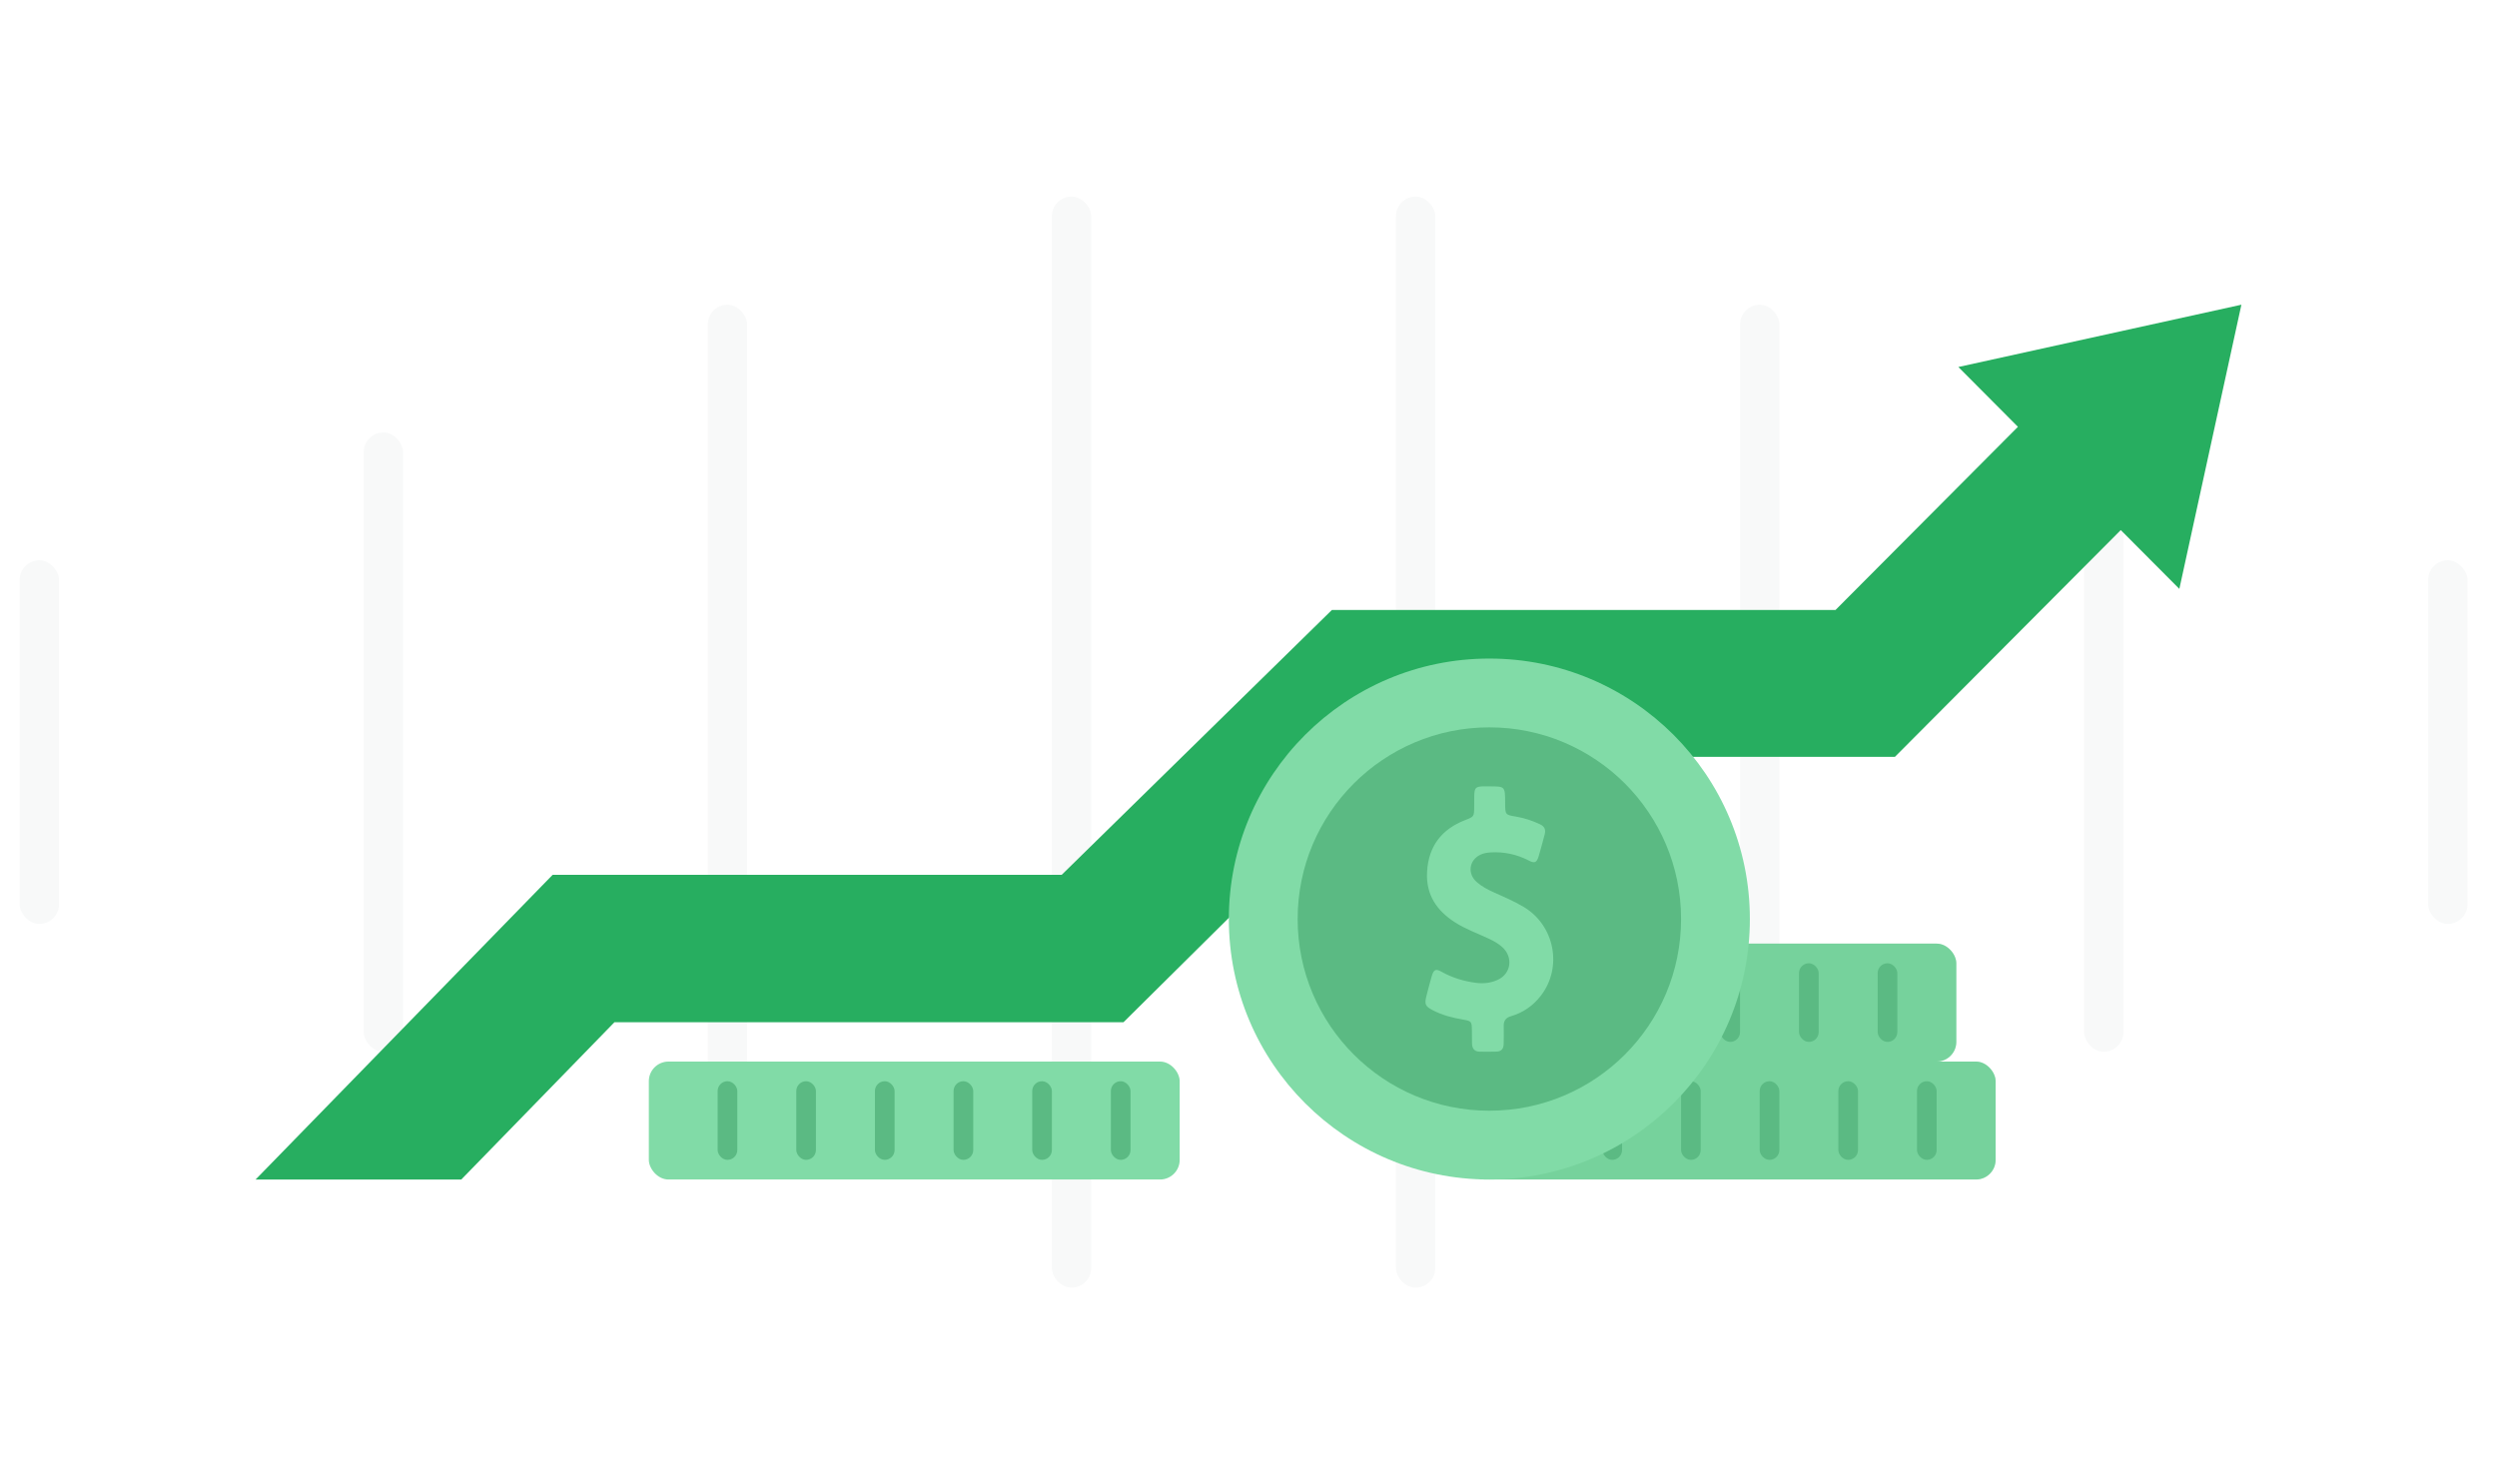<svg width="254" height="151" viewBox="0 0 254 151" fill="none" xmlns="http://www.w3.org/2000/svg">
<rect opacity="0.03" x="2" y="57" width="4" height="37" rx="2" fill="#212529"/>
<rect opacity="0.03" x="37" y="44" width="4" height="63" rx="2" fill="#212529"/>
<rect opacity="0.03" x="72" y="31" width="4" height="89" rx="2" fill="#212529"/>
<rect opacity="0.03" x="107" y="20" width="4" height="111" rx="2" fill="#212529"/>
<rect opacity="0.03" x="142" y="20" width="4" height="111" rx="2" fill="#212529"/>
<rect opacity="0.03" x="177" y="31" width="4" height="89" rx="2" fill="#212529"/>
<rect opacity="0.03" x="212" y="44" width="4" height="63" rx="2" fill="#212529"/>
<rect opacity="0.03" x="247" y="57" width="4" height="37" rx="2" fill="#212529"/>
<rect x="66" y="108" width="54" height="12" rx="2" fill="#81DBA7"/>
<rect x="73" y="110" width="2" height="8" rx="1" fill="#5BBA83"/>
<rect x="81" y="110" width="2" height="8" rx="1" fill="#5BBA83"/>
<rect x="89" y="110" width="2" height="8" rx="1" fill="#5BBA83"/>
<rect x="97" y="110" width="2" height="8" rx="1" fill="#5BBA83"/>
<rect x="105" y="110" width="2" height="8" rx="1" fill="#5BBA83"/>
<rect x="113" y="110" width="2" height="8" rx="1" fill="#5BBA83"/>
<rect x="149" y="108" width="54" height="12" rx="2" fill="#81DBA7"/>
<rect x="149" y="108" width="54" height="12" rx="2" fill="#5BBA83" fill-opacity="0.3"/>
<rect x="155" y="110" width="2" height="8" rx="1" fill="#5BBA83"/>
<rect x="163" y="110" width="2" height="8" rx="1" fill="#5BBA83"/>
<rect x="171" y="110" width="2" height="8" rx="1" fill="#5BBA83"/>
<rect x="179" y="110" width="2" height="8" rx="1" fill="#5BBA83"/>
<rect x="187" y="110" width="2" height="8" rx="1" fill="#5BBA83"/>
<rect x="195" y="110" width="2" height="8" rx="1" fill="#5BBA83"/>
<rect x="145" y="96" width="54" height="12" rx="2" fill="#81DBA7"/>
<rect x="145" y="96" width="54" height="12" rx="2" fill="#5BBA83" fill-opacity="0.3"/>
<rect x="151" y="98" width="2" height="8" rx="1" fill="#5BBA83"/>
<rect x="159" y="98" width="2" height="8" rx="1" fill="#5BBA83"/>
<rect x="167" y="98" width="2" height="8" rx="1" fill="#5BBA83"/>
<rect x="175" y="98" width="2" height="8" rx="1" fill="#5BBA83"/>
<rect x="183" y="98" width="2" height="8" rx="1" fill="#5BBA83"/>
<rect x="191" y="98" width="2" height="8" rx="1" fill="#5BBA83"/>
<path d="M221.688 59.913L228 31L199.208 37.338L205.267 43.423L186.712 62.056H135.484L108 89H56.217L26 120H46.923L62.5 104H114.283L141.526 77H192.754L215.729 53.929L221.688 59.913Z" fill="#27AE60"/>
<circle cx="151.5" cy="93.5" r="26.5" fill="#81DBA7"/>
<circle cx="151.5" cy="93.5" r="19.5" fill="#5BBA83"/>
<path d="M154.989 92.265C154.005 91.679 152.958 91.233 151.922 90.77C151.321 90.503 150.745 90.191 150.238 89.756C149.238 88.897 149.429 87.503 150.6 86.951C150.932 86.794 151.279 86.744 151.632 86.722C152.989 86.644 154.279 86.912 155.507 87.547C156.119 87.865 156.321 87.765 156.528 87.079C156.746 86.354 156.927 85.618 157.129 84.887C157.264 84.397 157.098 84.073 156.668 83.867C155.881 83.493 155.072 83.226 154.222 83.081C153.113 82.897 153.113 82.891 153.108 81.692C153.103 80.002 153.103 80.002 151.528 80.002C151.3 80.002 151.072 79.997 150.844 80.002C150.108 80.025 149.984 80.164 149.963 80.962C149.953 81.319 149.963 81.675 149.958 82.038C149.953 83.097 149.947 83.081 149.004 83.449C146.724 84.341 145.315 86.014 145.165 88.691C145.03 91.061 146.18 92.661 147.989 93.826C149.103 94.546 150.336 94.969 151.518 95.533C151.979 95.75 152.419 96.001 152.803 96.347C153.937 97.356 153.73 99.035 152.383 99.67C151.663 100.011 150.901 100.094 150.118 99.988C148.911 99.827 147.756 99.486 146.667 98.879C146.03 98.522 145.843 98.617 145.626 99.358C145.439 99.999 145.273 100.646 145.108 101.293C144.885 102.163 144.968 102.369 145.74 102.776C146.724 103.29 147.776 103.552 148.849 103.736C149.688 103.881 149.714 103.92 149.725 104.856C149.73 105.28 149.73 105.71 149.735 106.133C149.74 106.669 149.979 106.981 150.492 106.992C151.072 107.003 151.657 107.003 152.238 106.987C152.715 106.975 152.958 106.697 152.958 106.178C152.958 105.598 152.984 105.013 152.963 104.433C152.937 103.842 153.176 103.54 153.704 103.384C154.922 103.027 155.958 102.325 156.756 101.276C158.974 98.377 158.129 94.133 154.989 92.265Z" fill="#81DBA7"/>
</svg>
